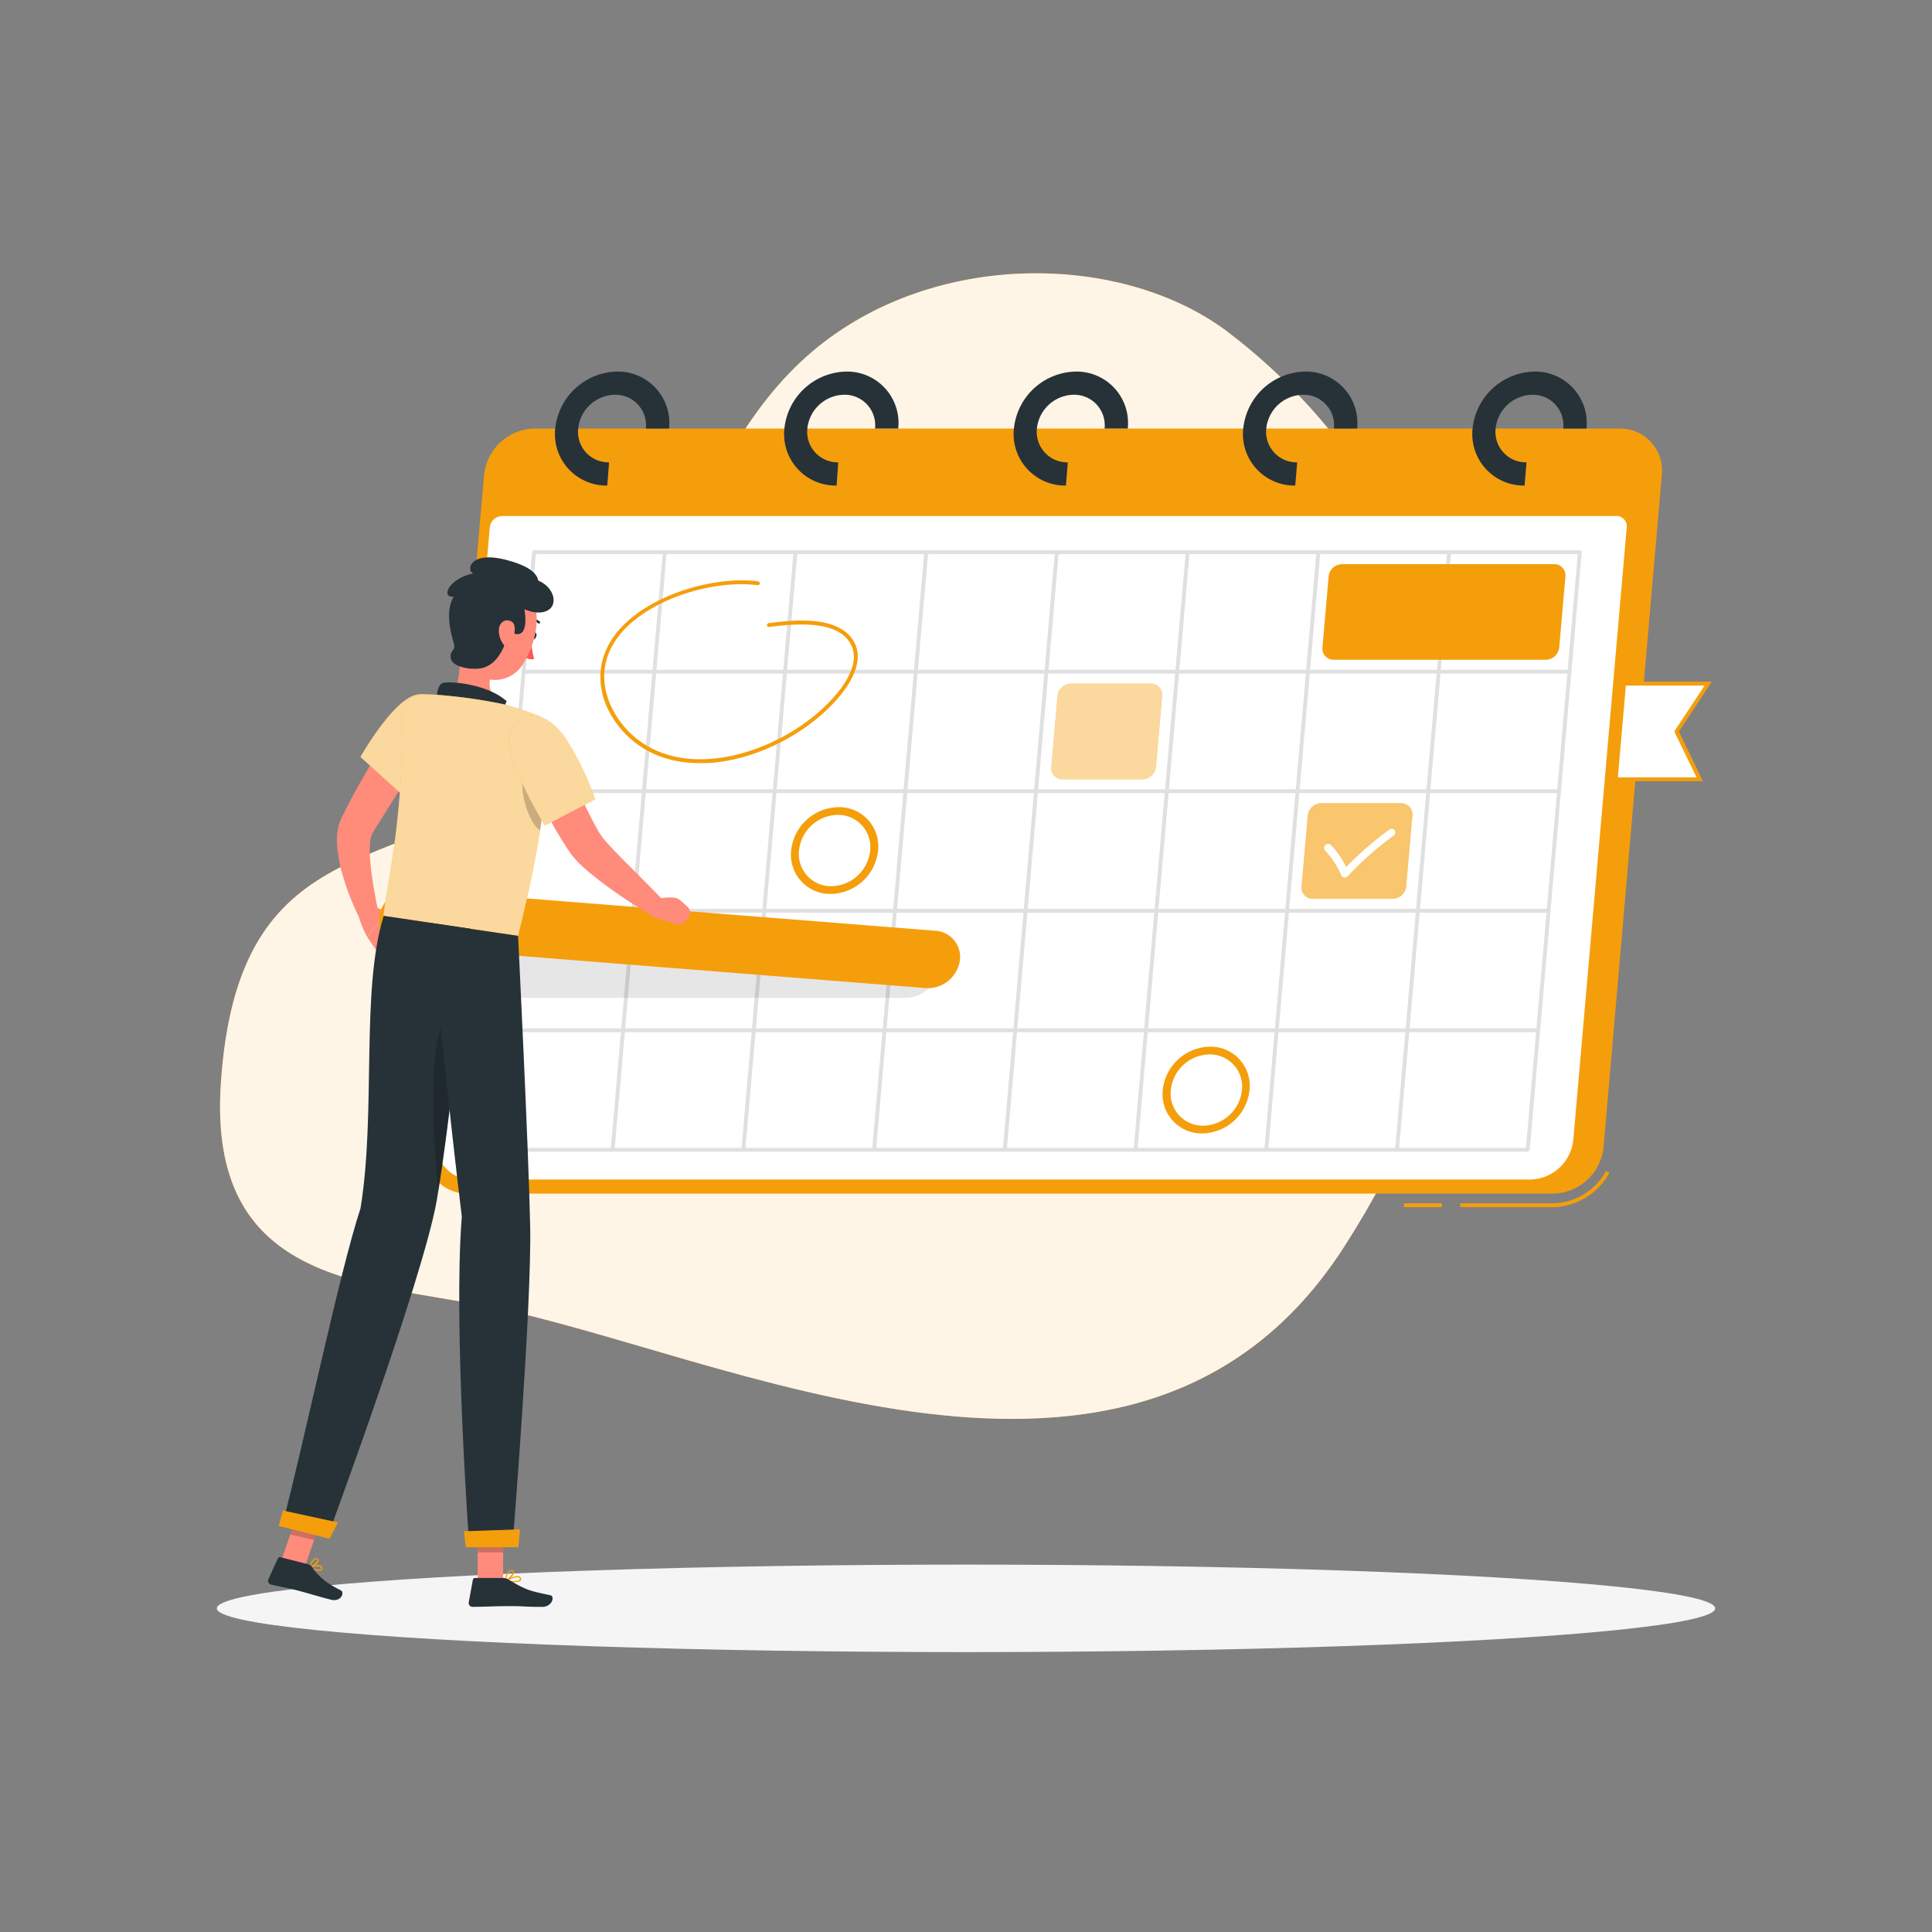 <svg xmlns="http://www.w3.org/2000/svg" viewBox="0 0 500 500"><rect x="0" y="0" width="500" height="500" fill="#808080" stroke="none"/><g id="freepik--background-simple--inject-15"><path d="M317.87,86c-27.21-20.68-76.22-21.6-107.56,4.9-34.61,29.27-36.8,82.64-71.77,109.16-35.55,27-77,13.94-81.39,80.38-3.37,51.2,36.14,51.3,69.21,57.67,59.39,11.43,168.26,67.45,221.53-15.48C408.56,228.19,378.87,132.37,317.87,86Z" style="fill:#F59E0B"></path><path d="M317.87,86c-27.21-20.68-76.22-21.6-107.56,4.9-34.61,29.27-36.8,82.64-71.77,109.16-35.55,27-77,13.94-81.39,80.38-3.37,51.2,36.14,51.3,69.21,57.67,59.39,11.43,168.26,67.45,221.53-15.48C408.56,228.19,378.87,132.37,317.87,86Z" style="fill:#fff;opacity:0.9"></path></g><g id="freepik--Shadow--inject-15"><ellipse id="freepik--path--inject-15" cx="250" cy="416.24" rx="193.89" ry="11.32" style="fill:#f5f5f5"></ellipse></g><g id="freepik--Calendar--inject-15"><path d="M401.91,312.41h-24v-1h24a16,16,0,0,0,13.73-8.36l.88.48A17,17,0,0,1,401.91,312.41Z" style="fill:#F59E0B"></path><rect x="363.33" y="311.41" width="9.83" height="1" style="fill:#F59E0B"></rect><path d="M401.91,308.91H121.11a10.85,10.85,0,0,1-11-12l15.17-174a13.4,13.4,0,0,1,13-12h280.8a10.86,10.86,0,0,1,11,12L415,296.91A13.4,13.4,0,0,1,401.91,308.91Z" style="fill:#F59E0B"></path><path d="M396.06,305.26H122.26A9.24,9.24,0,0,1,112.94,295l13.82-158.51a3.28,3.28,0,0,1,3.19-2.94H418.32a2.65,2.65,0,0,1,2.68,2.94L407.17,295A11.41,11.41,0,0,1,396.06,305.26Z" style="fill:#fff"></path><path d="M157.16,125.66a13.32,13.32,0,0,1-13.47-14.75,16.44,16.44,0,0,1,16-14.75,13.31,13.31,0,0,1,13.46,14.75h-6a7.9,7.9,0,0,0-8-8.75,9.75,9.75,0,0,0-9.52,8.75,7.9,7.9,0,0,0,8,8.75Z" style="fill:#263238"></path><path d="M216.51,125.66A13.32,13.32,0,0,1,203,110.91a16.44,16.44,0,0,1,16-14.75,13.31,13.31,0,0,1,13.46,14.75h-6a7.9,7.9,0,0,0-8-8.75,9.75,9.75,0,0,0-9.52,8.75,7.91,7.91,0,0,0,8,8.75Z" style="fill:#263238"></path><path d="M275.86,125.66a13.32,13.32,0,0,1-13.46-14.75,16.42,16.42,0,0,1,16-14.75,13.31,13.31,0,0,1,13.46,14.75h-6a7.89,7.89,0,0,0-8-8.75,9.74,9.74,0,0,0-9.51,8.75,7.9,7.9,0,0,0,8,8.75Z" style="fill:#263238"></path><path d="M335.21,125.66a13.32,13.32,0,0,1-13.46-14.75,16.43,16.43,0,0,1,16-14.75,13.32,13.32,0,0,1,13.47,14.75h-6a7.9,7.9,0,0,0-8-8.75,9.74,9.74,0,0,0-9.51,8.75,7.9,7.9,0,0,0,8,8.75Z" style="fill:#263238"></path><path d="M394.56,125.66a13.32,13.32,0,0,1-13.46-14.75,16.43,16.43,0,0,1,16-14.75,13.32,13.32,0,0,1,13.47,14.75h-6a7.9,7.9,0,0,0-8-8.75,9.75,9.75,0,0,0-9.51,8.75,7.9,7.9,0,0,0,8,8.75Z" style="fill:#263238"></path><path d="M395.34,298.07H124.67a.44.44,0,0,1-.45-.5l13.49-154.66a.55.55,0,0,1,.54-.5H408.91a.45.45,0,0,1,.46.5L395.88,297.57A.55.55,0,0,1,395.34,298.07Zm-270.08-1H394.92l13.41-153.66H138.67Z" style="fill:#e0e0e0"></path><path d="M398,267.14H127.37a.45.45,0,0,1-.45-.5.54.54,0,0,1,.54-.5H398.12a.45.45,0,0,1,.46.5A.57.57,0,0,1,398,267.14Z" style="fill:#e0e0e0"></path><path d="M400.73,236.21H130.07a.46.46,0,0,1-.46-.5.56.56,0,0,1,.55-.5H400.82a.45.45,0,0,1,.46.5A.57.57,0,0,1,400.73,236.21Z" style="fill:#e0e0e0"></path><path d="M403.43,205.27H132.77a.45.45,0,0,1-.46-.5.57.57,0,0,1,.55-.5H403.52a.45.45,0,0,1,.45.5A.54.54,0,0,1,403.43,205.27Z" style="fill:#e0e0e0"></path><path d="M406.13,174.34H135.47a.45.45,0,0,1-.46-.5.55.55,0,0,1,.54-.5H406.22a.44.44,0,0,1,.45.5A.54.54,0,0,1,406.13,174.34Z" style="fill:#e0e0e0"></path><path d="M361.5,298.07a.44.44,0,0,1-.45-.5l13.49-154.66a.55.55,0,0,1,.54-.5.45.45,0,0,1,.46.5L362.05,297.57A.56.56,0,0,1,361.5,298.07Z" style="fill:#e0e0e0"></path><path d="M327.67,298.07a.45.45,0,0,1-.46-.5L340.7,142.91a.56.56,0,0,1,.55-.5.44.44,0,0,1,.45.5L328.21,297.57A.54.54,0,0,1,327.67,298.07Z" style="fill:#e0e0e0"></path><path d="M293.84,298.07a.45.45,0,0,1-.46-.5l13.49-154.66a.56.56,0,0,1,.55-.5.44.44,0,0,1,.45.5L294.38,297.57A.55.55,0,0,1,293.84,298.07Z" style="fill:#e0e0e0"></path><path d="M260,298.07a.45.45,0,0,1-.46-.5L273,142.91a.55.55,0,0,1,.54-.5.45.45,0,0,1,.46.5L260.55,297.57A.55.55,0,0,1,260,298.07Z" style="fill:#e0e0e0"></path><path d="M226.17,298.07a.44.44,0,0,1-.45-.5l13.49-154.66a.54.54,0,0,1,.54-.5.45.45,0,0,1,.46.5L226.72,297.57A.56.56,0,0,1,226.17,298.07Z" style="fill:#e0e0e0"></path><path d="M192.34,298.07a.45.45,0,0,1-.46-.5l13.49-154.66a.56.56,0,0,1,.55-.5.44.44,0,0,1,.45.5L192.88,297.57A.54.54,0,0,1,192.34,298.07Z" style="fill:#e0e0e0"></path><path d="M158.51,298.07a.45.45,0,0,1-.46-.5l13.49-154.66a.56.56,0,0,1,.55-.5.44.44,0,0,1,.45.5L159.05,297.57A.55.55,0,0,1,158.51,298.07Z" style="fill:#e0e0e0"></path><path d="M295.67,201.68H275a2.88,2.88,0,0,1-2.91-3.2l1.6-18.35a3.55,3.55,0,0,1,3.47-3.2h20.67a2.88,2.88,0,0,1,2.92,3.2l-1.6,18.35A3.55,3.55,0,0,1,295.67,201.68Z" style="fill:#F59E0B"></path><path d="M295.67,201.68H275a2.88,2.88,0,0,1-2.91-3.2l1.6-18.35a3.55,3.55,0,0,1,3.47-3.2h20.67a2.88,2.88,0,0,1,2.92,3.2l-1.6,18.35A3.55,3.55,0,0,1,295.67,201.68Z" style="fill:#fff;opacity:0.6"></path><polygon points="439.89 201.68 418.16 201.68 420.31 176.93 442.05 176.93 433.88 189.31 439.89 201.68" style="fill:#fff"></polygon><path d="M440.7,202.18H417.61l2.25-25.75H443l-8.49,12.88Zm-22-1h20.37l-5.77-11.87,7.84-11.88H420.77Z" style="fill:#F59E0B"></path><path d="M360.44,232.61H339.77a2.88,2.88,0,0,1-2.92-3.19l1.6-18.36a3.56,3.56,0,0,1,3.48-3.19H362.6a2.89,2.89,0,0,1,2.92,3.19l-1.6,18.36A3.56,3.56,0,0,1,360.44,232.61Z" style="fill:#F59E0B"></path><path d="M360.44,232.61H339.77a2.88,2.88,0,0,1-2.92-3.19l1.6-18.36a3.56,3.56,0,0,1,3.48-3.19H362.6a2.89,2.89,0,0,1,2.92,3.19l-1.6,18.36A3.56,3.56,0,0,1,360.44,232.61Z" style="fill:#fff;opacity:0.4"></path><path d="M400.05,170.75H345.17a2.88,2.88,0,0,1-2.92-3.2l1.6-18.35a3.55,3.55,0,0,1,3.47-3.2h54.89a2.89,2.89,0,0,1,2.92,3.2l-1.6,18.35A3.55,3.55,0,0,1,400.05,170.75Z" style="fill:#F59E0B"></path><path d="M181.12,197.5c-8.34,0-15.29-2.95-20.22-8.6-6.33-7.27-7.28-16.29-2.49-23.55,7.11-10.75,25.64-16.48,37.83-14.89a.46.46,0,0,1,.39.56.56.56,0,0,1-.6.43c-11.89-1.55-29.91,4-36.79,14.4-5.42,8.2-2.29,16.92,2.45,22.36,6.61,7.58,15.62,8.65,22,8.2,12.19-.85,25.54-7.82,33.23-17.34,2.15-2.66,5.45-7.77,3.43-12-3-6.33-13-5.89-21.34-4.81a.46.46,0,0,1-.52-.43.55.55,0,0,1,.48-.56c5.58-.73,18.64-2.42,22.29,5.32,2.26,4.76-1.28,10.26-3.58,13.12-7.87,9.74-21.54,16.88-34,17.74C182.82,197.47,182,197.5,181.12,197.5Z" style="fill:#F59E0B"></path><path d="M348,227.1h-.08a.89.89,0,0,1-.74-.5,23.16,23.16,0,0,0-4.19-6.42,1,1,0,0,1,1.47-1.48,21.87,21.87,0,0,1,3.93,5.69,89.09,89.09,0,0,1,11.13-9.68,1,1,0,0,1,1.39.16,1,1,0,0,1-.28,1.41,84.89,84.89,0,0,0-11.83,10.47A1.09,1.09,0,0,1,348,227.1Z" style="fill:#fff"></path><path d="M311.17,293.33a10.14,10.14,0,0,1-10.25-11.23,12.5,12.5,0,0,1,12.21-11.22,10.13,10.13,0,0,1,10.25,11.22A12.51,12.51,0,0,1,311.17,293.33ZM313,272.88a10.28,10.28,0,0,0-10,9.22,8.33,8.33,0,0,0,8.42,9.23,10.29,10.29,0,0,0,10-9.23A8.34,8.34,0,0,0,313,272.88Z" style="fill:#F59E0B"></path><path d="M215,231.35a10.14,10.14,0,0,1-10.25-11.23A12.51,12.51,0,0,1,217,208.89a10.14,10.14,0,0,1,10.25,11.23A12.52,12.52,0,0,1,215,231.35Zm1.78-20.46a10.28,10.28,0,0,0-10,9.23,8.33,8.33,0,0,0,8.42,9.23,10.29,10.29,0,0,0,10-9.23A8.34,8.34,0,0,0,216.8,210.89Z" style="fill:#F59E0B"></path></g><g id="freepik--Character--inject-15"><path d="M234.54,258.24H130.64a6.78,6.78,0,0,1-6.84-7.5h0a8.37,8.37,0,0,1,8.15-7.5h103.9a6.78,6.78,0,0,1,6.84,7.5h0A8.37,8.37,0,0,1,234.54,258.24Z" style="opacity:0.1"></path><path d="M96.39,234.41l3.9,1.67-5.23,6.41a22.13,22.13,0,0,1-2.12-5.06,2,2,0,0,1,1.45-2.49Z" style="fill:#ff8b7b"></path><path d="M102.08,243l-2.34,2.6a1.74,1.74,0,0,1-2.74-.19l-1.94-2.88,5.23-6.41,2.11,5A1.73,1.73,0,0,1,102.08,243Z" style="fill:#ff8b7b"></path><path d="M239.64,255.72,104.39,245a6.79,6.79,0,0,1-6.23-8h0a8.37,8.37,0,0,1,8.72-6.83l135.25,10.71a6.78,6.78,0,0,1,6.23,8h0A8.38,8.38,0,0,1,239.64,255.72Z" style="fill:#F59E0B"></path><path d="M144.21,192.61c1.69,3.81,3.42,7.72,5.17,11.52s3.56,7.66,5.5,11a18.07,18.07,0,0,0,1.37,2c.6.71,1.27,1.44,1.95,2.19,1.39,1.49,2.88,3,4.37,4.48,3,3,6,6,9,9.13l-3,3.91a124,124,0,0,1-11-7.14c-1.78-1.29-3.52-2.63-5.26-4.09-.87-.73-1.73-1.51-2.61-2.36a24.55,24.55,0,0,1-2.51-3.09,100.37,100.37,0,0,1-6.73-11.72c-1.95-3.95-3.74-7.88-5.41-12Z" style="fill:#ff8b7b"></path><path d="M111.14,192c-2.27,3.71-4.6,7.44-6.93,11.13l-6.95,11.08-.85,1.38-.1.18,0,.08v0l0,.06a1.63,1.63,0,0,0-.13.24,7.93,7.93,0,0,0-.42,2.08,32.92,32.92,0,0,0,.17,5.8c.43,4.08,1.24,8.39,2.1,12.56l-4.64,1.72a65.25,65.25,0,0,1-5-12.88,33.85,33.85,0,0,1-1.17-7.33,16,16,0,0,1,.42-4.46c.14-.44.25-.84.44-1.31l.31-.68.13-.27.09-.18.77-1.51c2-4,4.21-7.88,6.44-11.72s4.55-7.61,7-11.35Z" style="fill:#ff8b7b"></path><path d="M137.6,164.31c-.18.49-.07,1,.25,1.14s.73-.16.92-.66.07-1-.25-1.14S137.79,163.81,137.6,164.31Z" style="fill:#263238"></path><path d="M137.48,165.3a20.06,20.06,0,0,0,.76,5.23,3,3,0,0,1-2.51-.53Z" style="fill:#ff5652"></path><path d="M139.43,161.39a.32.32,0,0,1-.17-.09,2.44,2.44,0,0,0-2.18-.47.31.31,0,0,1-.38-.23.31.31,0,0,1,.23-.37,3.05,3.05,0,0,1,2.76.62.31.31,0,0,1,0,.44A.31.31,0,0,1,139.43,161.39Z" style="fill:#263238"></path><path d="M119.37,165.29c-.63,5.38.4,12.16-3.28,14.86,0,0,.77,5,9.62,6.37,9.73,1.44,5.18-4.17,5.18-4.17-5.17-2.07-4.6-6-3.27-9.59Z" style="fill:#ff8b7b"></path><path d="M113,183.53c-.13-2.48,0-6.22,1.54-6.76,1.68-.59,11.61.2,16.59,4.71a15.74,15.74,0,0,0-1.7,7.26Z" style="fill:#263238"></path><path d="M82.57,406.57a6.86,6.86,0,0,1-2.58-.74.16.16,0,0,1-.09-.15.15.15,0,0,1,.1-.13c.09,0,2.09-.8,3-.37a.78.78,0,0,1,.41.48.63.63,0,0,1-.15.73A1,1,0,0,1,82.57,406.57Zm-2.11-.86c.92.41,2.23.73,2.58.44,0,0,.14-.11,0-.4a.48.48,0,0,0-.25-.29A4.21,4.21,0,0,0,80.46,405.71Z" style="fill:#F59E0B"></path><path d="M80.06,405.85a.16.16,0,0,1-.11-.05.14.14,0,0,1,0-.15c0-.08.56-1.9,1.44-2.33a.83.83,0,0,1,.69,0,.51.51,0,0,1,.39.53c0,.75-1.61,1.83-2.33,2Zm1.68-2.31a.62.62,0,0,0-.26.06,3.65,3.65,0,0,0-1.17,1.84c.75-.34,1.78-1.19,1.81-1.64,0,0,0-.15-.19-.22A.46.46,0,0,0,81.74,403.54Z" style="fill:#F59E0B"></path><path d="M132.84,409.48a11.09,11.09,0,0,1-2-.19.15.15,0,0,1,0-.28c.33-.2,3.25-1.87,3.95-.71a.6.6,0,0,1,0,.69C134.49,409.36,133.68,409.48,132.84,409.48Zm-1.53-.42c1.24.18,2.91.15,3.19-.25,0,0,.09-.13,0-.35C134.06,407.8,132.28,408.55,131.31,409.06Z" style="fill:#F59E0B"></path><path d="M130.84,409.3a.11.11,0,0,1-.08,0,.15.15,0,0,1-.07-.14,4.3,4.3,0,0,1,.92-2.54,1.17,1.17,0,0,1,.86-.27c.44.05.57.27.6.45.12.76-1.37,2.15-2.16,2.51Zm1.51-2.67a.84.84,0,0,0-.54.2,3.53,3.53,0,0,0-.78,2c.79-.49,1.81-1.59,1.73-2.05,0,0,0-.16-.32-.19Z" style="fill:#F59E0B"></path><polygon points="123.61 409.14 130.19 409.14 130.26 393.89 123.67 393.89 123.61 409.14" style="fill:#ff8b7b"></polygon><polygon points="72.61 404.42 78.78 405.85 83.96 390.77 77.79 389.34 72.61 404.42" style="fill:#ff8b7b"></polygon><path d="M79.74,404.83,72.57,403a.54.54,0,0,0-.64.3l-2.47,5.41a1,1,0,0,0,.69,1.38c2.52.59,3.77.75,6.92,1.54,1.94.49,5.9,1.7,8.58,2.37s3.59-1.92,2.54-2.43c-4.69-2.33-6.22-4.29-7.5-6.12A1.66,1.66,0,0,0,79.74,404.83Z" style="fill:#263238"></path><path d="M130.12,408.38h-7.19a.56.56,0,0,0-.55.45l-1.07,5.85a1,1,0,0,0,1,1.17c2.59,0,6.33-.19,9.59-.19,3.82,0,3.89.2,8.36.2,2.7,0,3.35-2.73,2.21-3-5.2-1.12-6.18-1.24-10.74-4A3.12,3.12,0,0,0,130.12,408.38Z" style="fill:#263238"></path><path d="M108.38,179.7c-6.26.5-15.09,16.2-15.09,16.2l11.34,10.27a100.54,100.54,0,0,0,9.61-12.64C118.69,186.4,114.78,179.19,108.38,179.7Z" style="fill:#F59E0B"></path><path d="M108.38,179.7c-6.26.5-15.09,16.2-15.09,16.2l11.34,10.27a100.54,100.54,0,0,0,9.61-12.64C118.69,186.4,114.78,179.19,108.38,179.7Z" style="fill:#fff;opacity:0.6"></path><path d="M111.58,191l-7.49,14.66.53.49s2.9-3.17,6.13-7.54Z" style="opacity:0.2"></path><path d="M139.75,214.9c-1.13,7.26-2.92,16.24-5.67,27.3L99.25,237c.32-5,5.65-27.29,4.6-51.22a5.82,5.82,0,0,1,5.94-6.09c1.72,0,3.61.13,5.47.31a132.4,132.4,0,0,1,14.81,2.2,67.16,67.16,0,0,1,9.82,3.31s2.5,3.67,1.15,18.94C140.77,207.48,140.36,210.93,139.75,214.9Z" style="fill:#F59E0B"></path><path d="M139.75,214.9c-1.13,7.26-2.92,16.24-5.67,27.3L99.25,237c.32-5,5.65-27.29,4.6-51.22a5.82,5.82,0,0,1,5.94-6.09c1.72,0,3.61.13,5.47.31a132.4,132.4,0,0,1,14.81,2.2,67.16,67.16,0,0,1,9.82,3.31s2.5,3.67,1.15,18.94C140.77,207.48,140.36,210.93,139.75,214.9Z" style="fill:#fff;opacity:0.6"></path><path d="M139.75,214.9c-2.83-1.79-5.48-10-4.29-14.33l5.58,3.9C140.77,207.48,140.36,210.93,139.75,214.9Z" style="opacity:0.2"></path><path d="M131.92,190c-1.8,6,9.1,23.67,9.1,23.67l13-6.8a73.81,73.81,0,0,0-7.64-15.76C141.17,183.44,134,183.22,131.92,190Z" style="fill:#F59E0B"></path><path d="M131.92,190c-1.8,6,9.1,23.67,9.1,23.67l13-6.8a73.81,73.81,0,0,0-7.64-15.76C141.17,183.44,134,183.22,131.92,190Z" style="fill:#fff;opacity:0.6"></path><polygon points="130.25 393.9 130.22 401.76 123.64 401.76 123.67 393.9 130.25 393.9" style="opacity:0.2"></polygon><polygon points="77.79 389.35 83.96 390.77 81.28 398.55 75.12 397.12 77.79 389.35" style="opacity:0.2"></polygon><path d="M121.65,156.44c-1.91,6.27-3.34,9.83-1.46,14.23a8.49,8.49,0,0,0,15,1.42c3.34-5,5.9-14.38.91-19.27A8.58,8.58,0,0,0,121.65,156.44Z" style="fill:#ff8b7b"></path><path d="M131.72,163.33c-.75,3.21-2.7,9-7.5,9.67-2.68.37-7.14-.42-7.55-2.58s1.25-1.87.83-3.64-2.61-8-.12-12.36c-3.46.29-1.09-4.84,5.12-6-1.92-.75-1-6,8.58-3.5,4.48,1.15,7.81,2.91,8.21,5.32,4.08,1.72,5.16,6.05,2.63,7.63s-6.19-.2-6.19-.2S137.46,166.83,131.72,163.33Z" style="fill:#263238"></path><path d="M129.11,162.84a5.92,5.92,0,0,0,1.24,4c1.19,1.52,1.59,1.53,2.08-.16.45-1.52,1.54-4.92-.05-5.82S129.25,161.09,129.11,162.84Z" style="fill:#ff8b7b"></path><path d="M121.73,240.36S116.32,292,113,310.84c-3.7,20.64-28.28,87-28.28,87L73,394.94c6-23,14.89-65.83,20.3-82.23,4.08-24.93,0-56.27,6-75.69Z" style="fill:#263238"></path><path d="M87.45,394s-2.16,4.23-2.16,4.23l-13.16-3.31,1.09-4Z" style="fill:#F59E0B"></path><path d="M118.39,260.5a2.89,2.89,0,0,1,1.13,0c-1.73,15.42-4.19,36-6.13,47.81C111.77,291.15,110.27,262.1,118.39,260.5Z" style="opacity:0.2"></path><path d="M134.08,242.2s2.73,55.18,3.13,75.25c.41,20.88-4.59,82.79-4.59,82.79H121.46s-4.21-57.41-1.94-85.41c-2.69-21.33-8.33-76-8.33-76Z" style="fill:#263238"></path><path d="M174.35,232.3a12.13,12.13,0,0,0-5.34.76l-.81,1.34a2.05,2.05,0,0,0,1.14,3l3.91,1.25,1.91.58a2,2,0,0,0,2.22-.75l.82-1.14a2,2,0,0,0-.29-2.68l-1.76-1.59A3.11,3.11,0,0,0,174.35,232.3Z" style="fill:#ff8b7b"></path><path d="M134.59,395.79s-.45,4.63-.45,4.63H120.57l-.52-4.13Z" style="fill:#F59E0B"></path></g></svg>